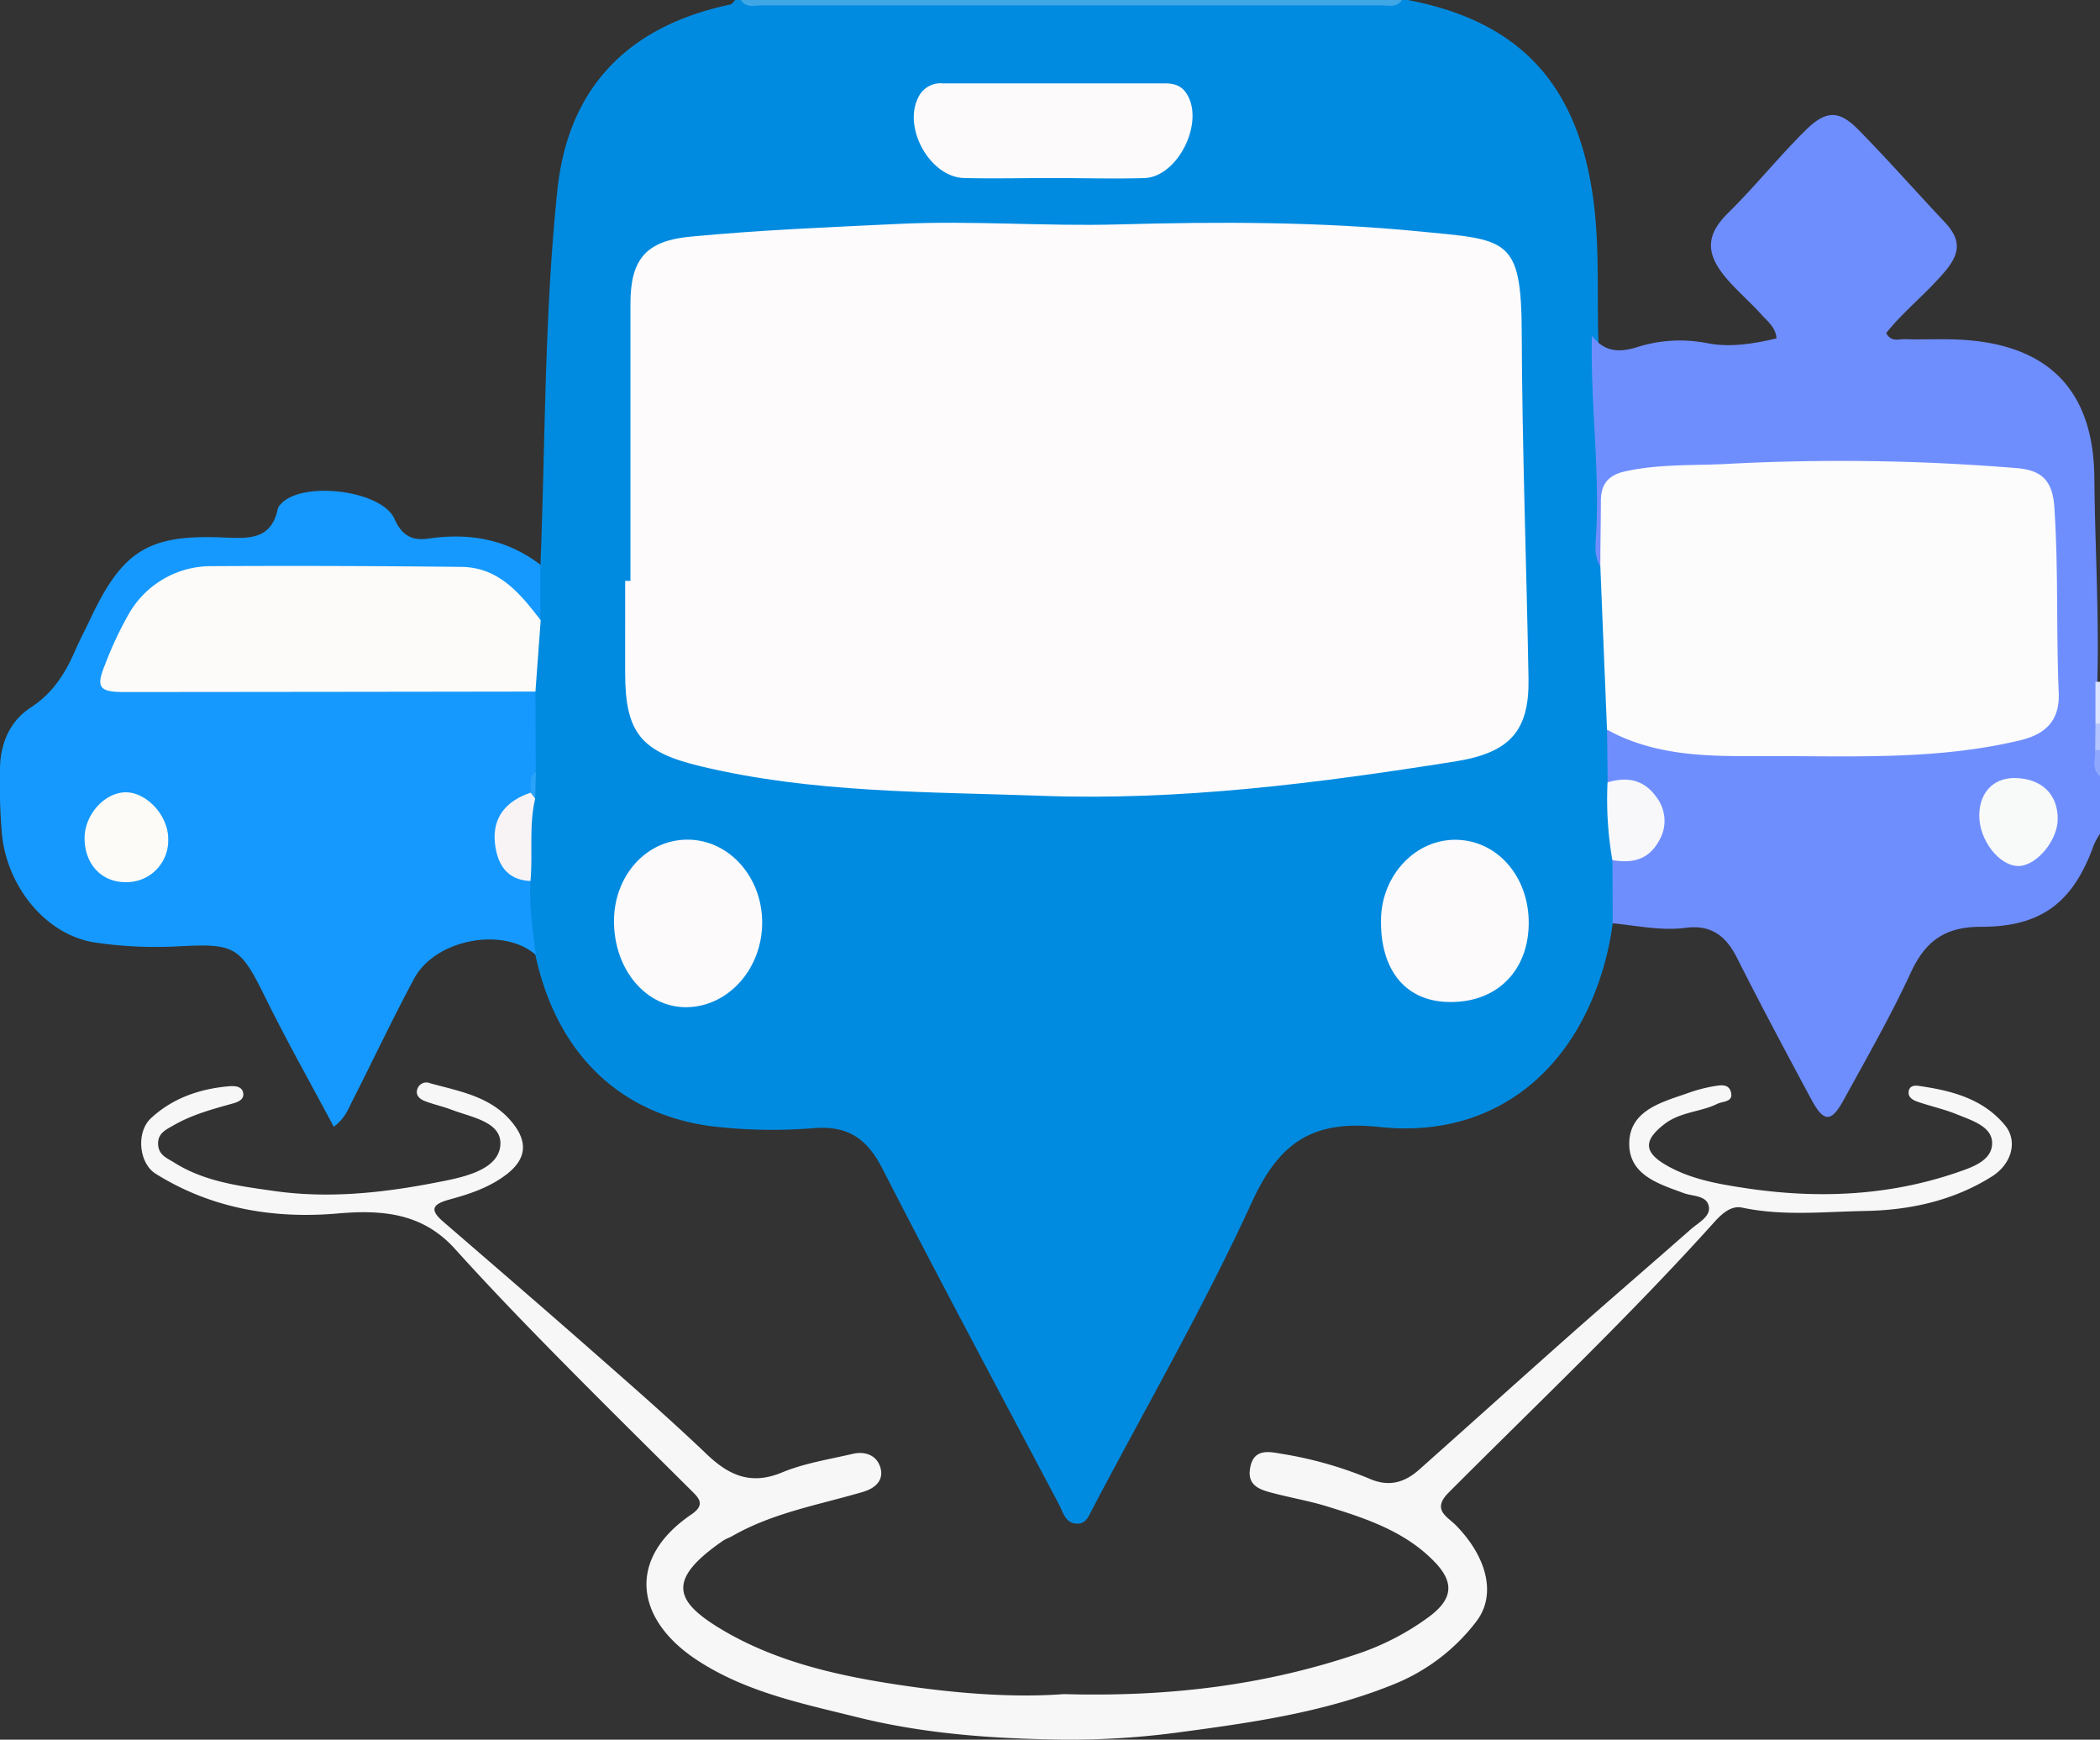 <svg xmlns="http://www.w3.org/2000/svg" viewBox="0 0 396.75 328.6"><rect x="0" y="0" width="396.75" height="328.6" fill="#333333" stroke="none"/><defs><style>.cls-1{fill:#018be0;}.cls-2{fill:#6f8efe;}.cls-3{fill:#40a7e7;}.cls-4{fill:#dae2fe;}.cls-5{fill:#b3c4fe;}.cls-6{fill:#8fa8fe;}.cls-7{fill:#1599fe;}.cls-8{fill:#f7f7f8;}.cls-9{fill:#fdfbfc;}.cls-10{fill:#fcfcfc;}.cls-11{fill:#fdfbf9;}.cls-12{fill:#fdfafc;}.cls-13{fill:#f8f8fa;}.cls-14{fill:#f8f4f6;}.cls-15{fill:#2aa2f9;}.cls-16{fill:#f8fafa;}.cls-17{fill:#fcfbf8;}</style></defs><title>Asset 22</title><g id="Layer_2" data-name="Layer 2"><g id="Objects"><path class="cls-1" d="M304.67,174.49A55.2,55.2,0,0,1,300,190.56c-7.22,15.39-21.21,24.29-39.44,22.31-12.8-1.39-19,3.11-24.15,14.43-9.06,19.75-20,38.65-30.11,57.9-.6,1.15-1.09,2.57-2.67,2.6-2.36.05-2.75-2.11-3.55-3.62-11.18-21.11-22.46-42.18-33.37-63.44-2.85-5.55-6.36-8.11-12.76-7.66a96.83,96.83,0,0,1-19.78-.38c-17.44-2.39-29.09-14.08-33-32.25-2.44-4.36-2.62-9.1-2.33-13.92,0-5.32-.54-10.68.92-15.91a33.37,33.37,0,0,0,0-5.29c0-4.78-.12-9.57.06-14.35s1.27-9.51,1-14.33c.39-3.33-1-6.9,1.29-10,.94-23.54.73-47.16,3.18-70.6,2-19.56,13.42-31.13,32.65-35.19.38-.08.68-.58,1-.88h1c1.36.88,2.89.49,4.34.49q58.13,0,116.26,0c1.45,0,3,.39,4.34-.49h1c21.61,4.11,32.53,16.3,35.26,38.63,1.05,8.55.57,17.08.84,25.62.73,13,1.39,25.94,1,38.93a15.41,15.41,0,0,0,.68,3.87c.62,10.14.42,20.32,1.4,30.45-.15,3.33.15,6.66-.08,10-.21,5.1.49,10.15,1,15.21C305.82,166.66,307,170.76,304.67,174.49Z"/><path class="cls-2" d="M302.35,107c-1.32-2.12-.86-4.55-.76-6.73.6-12.31-1.13-24.55-.83-36.83,2.34,3,5.05,3.25,8.68,2.09a26.61,26.61,0,0,1,13.2-.69c4.24.81,8.53.12,13-.92-.15-2.06-1.65-3.17-2.78-4.42-2.09-2.34-4.49-4.38-6.54-6.75-4.08-4.71-4.17-8.26.18-12.53,5.07-5,9.5-10.53,14.53-15.52,3.9-3.88,6.37-4,10.15-.12,5.54,5.64,10.77,11.58,16.2,17.34,3.22,3.41,3,6-.14,9.61-3.41,4-7.6,7.27-10.88,11.37.88,1.78,2.38,1.13,3.56,1.17,3.46.11,6.93-.09,10.39.09,16.59.85,25.21,9.47,25.37,26,.12,13,.92,26,.56,39,0,2.42,0,4.84,0,7.26,0,1.6,0,3.21,0,4.82.24,1.77-.53,3.65.52,5.35v10.9a13.39,13.39,0,0,0-1.15,2.05c-3.86,10.78-9.77,15.54-21.35,15.52-6.81,0-10.5,2.7-13.26,8.66-3.79,8.2-8.31,16.07-12.65,24-2.39,4.37-3.79,4.34-6.18-.13-4.75-8.84-9.48-17.7-14-26.66-2.1-4.16-4.89-6.31-9.75-5.67-4.59.6-9.16-.43-13.74-.86q0-6-.05-12a6.09,6.09,0,0,1,3.16-1.26c3.32-.79,5.3-2.94,5.13-6.32s-2.37-5.68-5.92-6.27c-1.12-.19-2.33,0-3.28-.83,0-3.34-.07-6.68-.1-10a4.24,4.24,0,0,1,3.37.09c8.84,3.39,18.06,3.58,27.33,3.35,12.36-.31,24.73.61,37.08-1,15-1.94,16-2.74,15.89-17.59-.08-8.57.7-17.16-.69-25.69-.92-5.56-2.14-6.72-7.57-7.16-22.41-1.84-44.81-1.27-67.21,0-6.39.37-7.56,1.88-7.8,8.26C303.89,101.1,304.93,104.4,302.35,107Z"/><path class="cls-3" d="M264.87,0c-1.06,1.56-2.69,1-4.09,1Q202.4,1,144,1c-1.4,0-3,.59-4.08-1Z"/><path class="cls-4" d="M395.89,128.78c.28,0,.57,0,.86,0v7.93c-.33.46-.62.44-.86-.07Z"/><path class="cls-5" d="M395.89,136.68c.29,0,.57,0,.86.07v5c-.35.46-.65.43-.91-.08C395.85,140,395.87,138.33,395.89,136.68Z"/><path class="cls-6" d="M395.84,141.63l.91.08v4.95C395.1,145.23,395.93,143.35,395.84,141.63Z"/><path class="cls-7" d="M102.09,106.67v10.49c-2.11,0-3.13-1.66-4.33-3a16.81,16.81,0,0,0-13.16-5.73c-14.35.08-28.71-.08-43.06.07a20.5,20.5,0,0,0-20.15,17.17c-.39,2.13.35,3.12,2.36,3.43a31.36,31.36,0,0,0,4.94.19q32.67,0,65.33,0c2.43,0,5-.44,7.14,1.27l.06,15.08c-1,1.2-.14,2.71-.66,4a3.35,3.35,0,0,1-.81,1.21c-7.11,6.61-7,9.5.47,15.51-.27,4.72.45,9.37,1,14-6.17-5.38-19-2.95-23,4.52s-7.71,15.31-11.59,22.95c-.81,1.57-1.36,3.35-3.57,5-4.37-8.2-8.86-16.15-12.89-24.33-4.84-9.81-5.7-10.31-16.66-9.74a78.42,78.42,0,0,1-15.31-.69C9,176.81,1.38,167.84.36,157.52A113.28,113.28,0,0,1,0,145.15c.06-4.72,1.87-8.94,5.79-11.49,4.15-2.69,6.5-6.4,8.37-10.69.86-2,1.87-3.86,2.78-5.8C23.11,104,28,100.9,42.31,101.53c4.67.2,9,.47,10.19-5.51a2,2,0,0,1,.56-.8c3.93-4.46,19-2.65,21.45,2.75,1.37,3.08,3.2,4.25,6.51,3.76C88.67,100.6,95.81,101.86,102.09,106.67Z"/><path class="cls-8" d="M201,320c19.9.56,38.07-1.68,55.72-7.68a48.9,48.9,0,0,0,13.12-6.82c4.82-3.53,5-6.75.8-10.88-5.59-5.54-12.84-7.89-20.09-10.13-3.28-1-6.7-1.58-10-2.45-2.46-.64-5-1.36-4.35-4.81.66-3.73,3.7-3,5.89-2.63a73.55,73.55,0,0,1,16.59,4.69c3.7,1.64,6.68.77,9.45-1.7,9.59-8.53,19.12-17.12,28.72-25.63,7.51-6.64,15.12-13.18,22.64-19.8,1.35-1.18,3.52-2.29,3.39-4-.19-2.41-3-2.14-4.73-2.78-4.74-1.74-10.26-3.39-10.34-9.21-.07-6.17,5.65-7.85,10.56-9.51a30,30,0,0,1,5.22-1.45c1.17-.17,2.93-.66,3.41,1,.57,2-1.48,1.77-2.52,2.28-3.22,1.59-7,1.49-10.06,3.87-3.86,3-3.93,5.23.33,7.7,4.51,2.62,9.56,3.53,14.59,4.3,13.64,2.11,27.16,1.62,40.31-2.86,2.87-1,6.8-2.23,6.72-5.68-.07-3.05-3.85-4.19-6.58-5.3-2.42-1-5-1.55-7.49-2.41-.9-.31-1.93-.85-1.67-2.09.23-1.05,1.28-1,2-.89,6.13.89,12.05,2.41,16.19,7.45,2.43,2.95,1.27,7.29-2.52,9.66-7.31,4.59-15.55,6.36-24,6.5-7.71.14-15.48,1-23.19-.64-2-.42-3.75,1.11-5.11,2.61C308,248.5,290.59,265,273.69,281.93c-3.27,3.28-.22,4.54,1.42,6.23,5.85,6,7.65,13.12,3.81,18.12a36.93,36.93,0,0,1-15.54,11.84c-13.07,5.32-26.83,7.26-40.71,9.11a153.09,153.09,0,0,1-22.08,1.36c-12.86-.16-25.86-1.06-38.56-4.21-10.56-2.63-21.18-4.75-30.48-10.9-11.46-7.59-13.23-19-1-27.37,3-2,1.33-3.29-.29-4.91-8.79-8.73-17.61-17.44-26.29-26.28-6.12-6.23-12.17-12.54-18-19-6.11-6.78-13.67-7.44-22.14-6.71-12.15,1.06-23.9-.92-34.45-7.52-3.15-2-3.69-7.83-.87-10.46,4.1-3.81,9.24-5.58,14.8-6.05,1.12-.09,2.56,0,2.66,1.48.07,1.14-1.19,1.56-2.1,1.81-3.81,1.06-7.61,2.09-11.08,4.09-1.46.84-3,1.5-2.92,3.57s1.67,2.6,3.06,3.48c5.76,3.62,12.31,4.42,18.82,5.35,11,1.57,21.89.21,32.69-2,4.34-.89,9.76-2.43,10.09-6.64.34-4.43-5.46-5.26-9.23-6.71-1.67-.64-3.46-1-5.13-1.67-.92-.36-1.75-1.13-1.29-2.31a1.79,1.79,0,0,1,2.43-1c5.7,1.56,11.64,2.51,15.65,7.63,2.72,3.47,2.46,6.58-1,9.36-3.31,2.65-7.25,3.93-11.2,5-3.11.88-3.57,1.93-1.08,4.09,9.33,8.06,18.67,16.1,27.93,24.24,7.41,6.52,14.86,13,22,19.82,4.23,4,8.35,5.77,14.16,3.35,4.21-1.74,8.85-2.46,13.32-3.5,2.35-.55,4.55.24,5.24,2.59s-.91,3.89-3.29,4.59c-8.34,2.46-17,3.93-24.7,8.35-.57.32-1.22.52-1.76.89-10.66,7.35-9.14,11.37-.47,16.61,9.74,5.87,20.71,8.54,31.76,10.3C179.26,319.76,190.77,320.76,201,320Z"/><path class="cls-9" d="M119.11,109.73c0-17.47,0-34.94,0-52.41,0-8.39,3-11.82,11.24-12.61,13.13-1.26,26.3-1.79,39.47-2.42,13.88-.66,27.69.49,41.52.1,19-.53,37.92-.52,56.79,1.32,16.66,1.62,19.31,1.07,19.37,19.19.08,21.76.9,43.52,1.28,65.28.17,9.91-3.52,14-13.86,15.65-25.9,4.1-51.88,7.45-78.19,6.49-21.54-.78-43.17-.5-64.36-5.58-11.23-2.69-14.26-6.25-14.26-17.68V109.73Z"/><path class="cls-10" d="M302.35,107c0-4.11.09-8.23.1-12.34,0-3.29,1.45-5,4.85-5.68,6.52-1.4,13.15-1,19.68-1.39a409.32,409.32,0,0,1,53.91.82c4.48.36,6.87,2,7.23,7.32.79,11.7.34,23.4.83,35.09.22,5.21-2.36,7.81-7.22,9-15.43,3.71-31.11,3-46.77,3-9.89,0-19.83.39-29.15-3.88-.74-.34-1.47-.73-2.2-1.1Z"/><path class="cls-11" d="M101.16,130.63q-38.83.06-77.67.09c-4.8,0-5.4-.9-3.63-5.21a66.48,66.48,0,0,1,4.37-9.36,17.9,17.9,0,0,1,15.92-9.21q23.51-.12,47,.14c7.08.07,11.11,5,15,10.08Z"/><path class="cls-12" d="M198.93,33.63c-5.6,0-11.2.13-16.79,0-6.39-.19-11.51-9.31-8.72-15.09a4.67,4.67,0,0,1,4.74-2.79H220c1.7,0,3.19.34,4.22,2,3.39,5.37-1.68,15.65-8,15.89C210.46,33.8,204.69,33.63,198.93,33.63Z"/><path class="cls-12" d="M116,174c0-8.63,6.17-15.47,14-15.4s14,7.14,14,15.65c0,8.72-6.35,15.86-14.21,16C122.11,190.38,116,183.18,116,174Z"/><path class="cls-12" d="M288.82,174.46c-.08,8.92-6,14.86-14.81,14.81-8.34,0-13.25-5.88-13.1-15.58.12-8.48,6.65-15.3,14.4-15.06S288.9,165.74,288.82,174.46Z"/><path class="cls-13" d="M303.71,147.78c3.65-1.1,6.83-.55,9.17,2.7a7.35,7.35,0,0,1,.56,8.33c-2,3.65-5.11,4.3-8.82,3.65A66.87,66.87,0,0,1,303.71,147.78Z"/><path class="cls-14" d="M100.22,166.41c-4.59-.15-6.3-3.36-6.71-7.12-.53-4.88,2.1-8,6.73-9.56.67.07.69.65.87,1.1C99.89,156,100.7,161.22,100.22,166.41Z"/><path class="cls-15" d="M101.11,150.83l-.87-1.1c.18-1.38-.46-2.95,1-4C101.19,147.42,101.15,149.12,101.11,150.83Z"/><path class="cls-16" d="M388.76,154.81c-.06,4-4,8.69-7.33,8.77-3.67.08-7.55-4.9-7.49-9.62.06-4.28,2.66-7,6.64-7C385.68,147,388.83,150,388.76,154.81Z"/><path class="cls-17" d="M23.69,166.63c-4.54,0-7.71-3.45-7.71-8.31,0-4.41,3.75-8.61,7.73-8.66s8.16,4.43,8.07,8.94A7.86,7.86,0,0,1,23.69,166.63Z"/></g></g></svg>